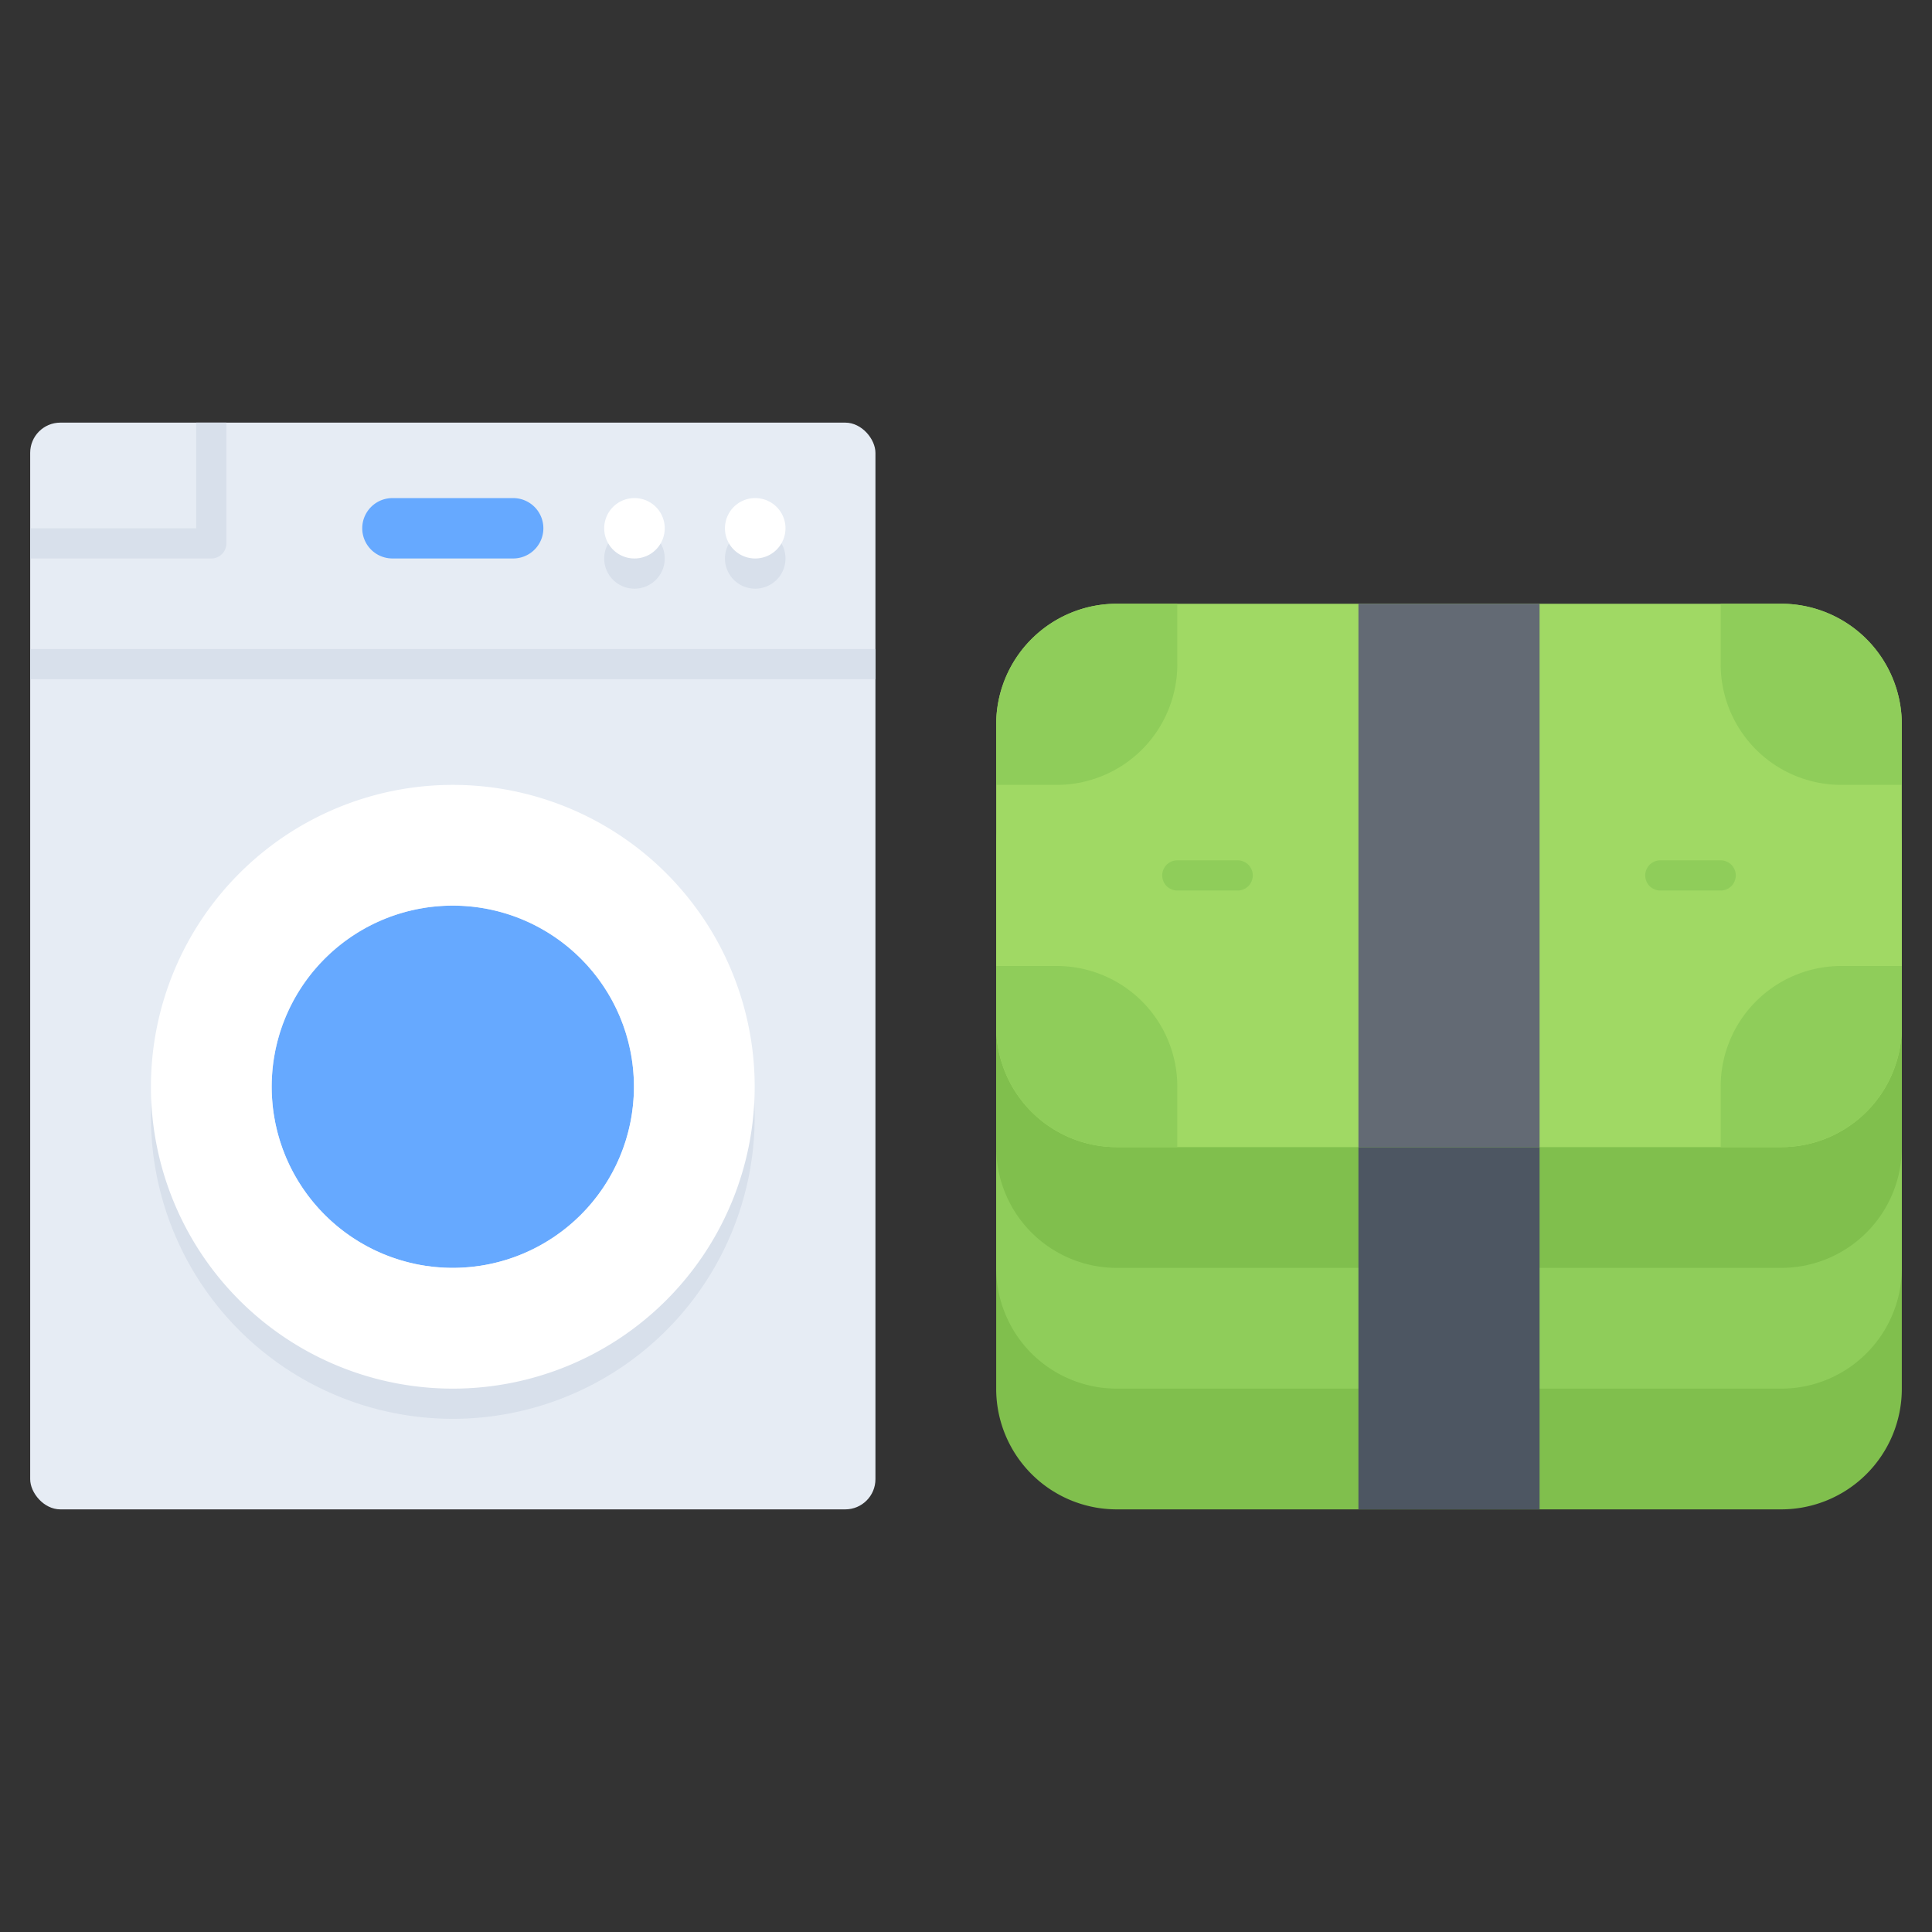 <svg id="icons" height="512" viewBox="0 0 64 64" width="512" xmlns="http://www.w3.org/2000/svg"><rect x="0" y="0" width="64" height="64" fill="#333333" stroke="none"/><path d="m61.83 33.17a4.004 4.004 0 0 0 -2.83-1.17h-22a3.995 3.995 0 0 0 -4 4v10a3.995 3.995 0 0 0 4 4h22a3.995 3.995 0 0 0 4-4v-10a4.004 4.004 0 0 0 -1.17-2.83z" fill="#80bf4d"/><path d="m61.83 29.17a4.004 4.004 0 0 0 -2.83-1.17h-22a3.995 3.995 0 0 0 -4 4v10a3.995 3.995 0 0 0 4 4h22a3.995 3.995 0 0 0 4-4v-10a4.004 4.004 0 0 0 -1.17-2.83z" fill="#8fcd5a"/><path d="m61.83 25.17a4.004 4.004 0 0 0 -2.83-1.17h-22a3.995 3.995 0 0 0 -4 4v10a3.995 3.995 0 0 0 4 4h22a3.995 3.995 0 0 0 4-4v-10a4.004 4.004 0 0 0 -1.17-2.83z" fill="#80bf4d"/><path d="m61.83 21.17a4.004 4.004 0 0 0 -2.83-1.17h-22a3.995 3.995 0 0 0 -4 4v10a3.995 3.995 0 0 0 4 4h22a3.995 3.995 0 0 0 4-4v-10a4.004 4.004 0 0 0 -1.17-2.83z" fill="#a0d964"/><g fill="#8fcd5a"><path d="m39 20v2a3.995 3.995 0 0 1 -4 4h-2v-2a3.995 3.995 0 0 1 4-4z"/><path d="m63 26h-2a3.995 3.995 0 0 1 -4-4v-2h2a3.995 3.995 0 0 1 4 4z"/><path d="m63 32v2a3.995 3.995 0 0 1 -4 4h-2v-2a3.995 3.995 0 0 1 4-4z"/></g><path d="m51 46v4h-6v-12h6z" fill="#4d5662"/><path d="m39 36v2h-2a3.995 3.995 0 0 1 -4-4v-2h2a3.995 3.995 0 0 1 4 4z" fill="#8fcd5a"/><path d="m51 20v18h-6v-18z" fill="#636a74"/><g id="g15900"><g id="path11590"><path d="m41 29.5h-2a.5.5 0 0 1 0-1h2a.5.5 0 0 1 0 1z" fill="#8fcd5a"/></g><g id="path11594"><path d="m57 29.5h-2a.5.5 0 0 1 0-1h2a.5.5 0 0 1 0 1z" fill="#8fcd5a"/></g></g><rect fill="#e6ecf4" height="36" rx="1" width="28" x="1" y="14"/><path d="m15 27a10 10 0 1 1 -10 10 10.004 10.004 0 0 1 10-10zm6 10a6 6 0 1 0 -6 6 6.005 6.005 0 0 0 6-6z" fill="#d8e0eb"/><circle cx="15" cy="36" fill="#66a9ff" r="6"/><path d="m15 26a10 10 0 1 1 -10 10 10.004 10.004 0 0 1 10-10zm6 10a6 6 0 1 0 -6 6 6.005 6.005 0 0 0 6-6z" fill="#fff"/><path d="m17 16.5h-4a1 1 0 0 0 0 2h4a1 1 0 0 0 0-2z" fill="#66a9ff"/><g id="circle10836"><path d="m21.02 19.5a1 1 0 0 1 -.01-2h.01a1 1 0 0 1 0 2z" fill="#d8e0eb"/></g><g id="circle10840"><path d="m25.02 19.5a1 1 0 0 1 -.01-2h.01a1 1 0 0 1 0 2z" fill="#d8e0eb"/></g><g id="circle10836-2" data-name="circle10836"><path d="m21.02 18.5a1 1 0 0 1 -.01-2h.01a1 1 0 0 1 0 2z" fill="#fff"/></g><g id="circle10840-2" data-name="circle10840"><path d="m25.02 18.5a1 1 0 0 1 -.01-2h.01a1 1 0 0 1 0 2z" fill="#fff"/></g><path d="m1 21.5h28v1h-28z" fill="#d8e0eb"/><path d="m6.5 14v3.5h-5.5v1h6a.5.5 0 0 0 .5-.5v-4z" fill="#d8e0eb"/></svg>